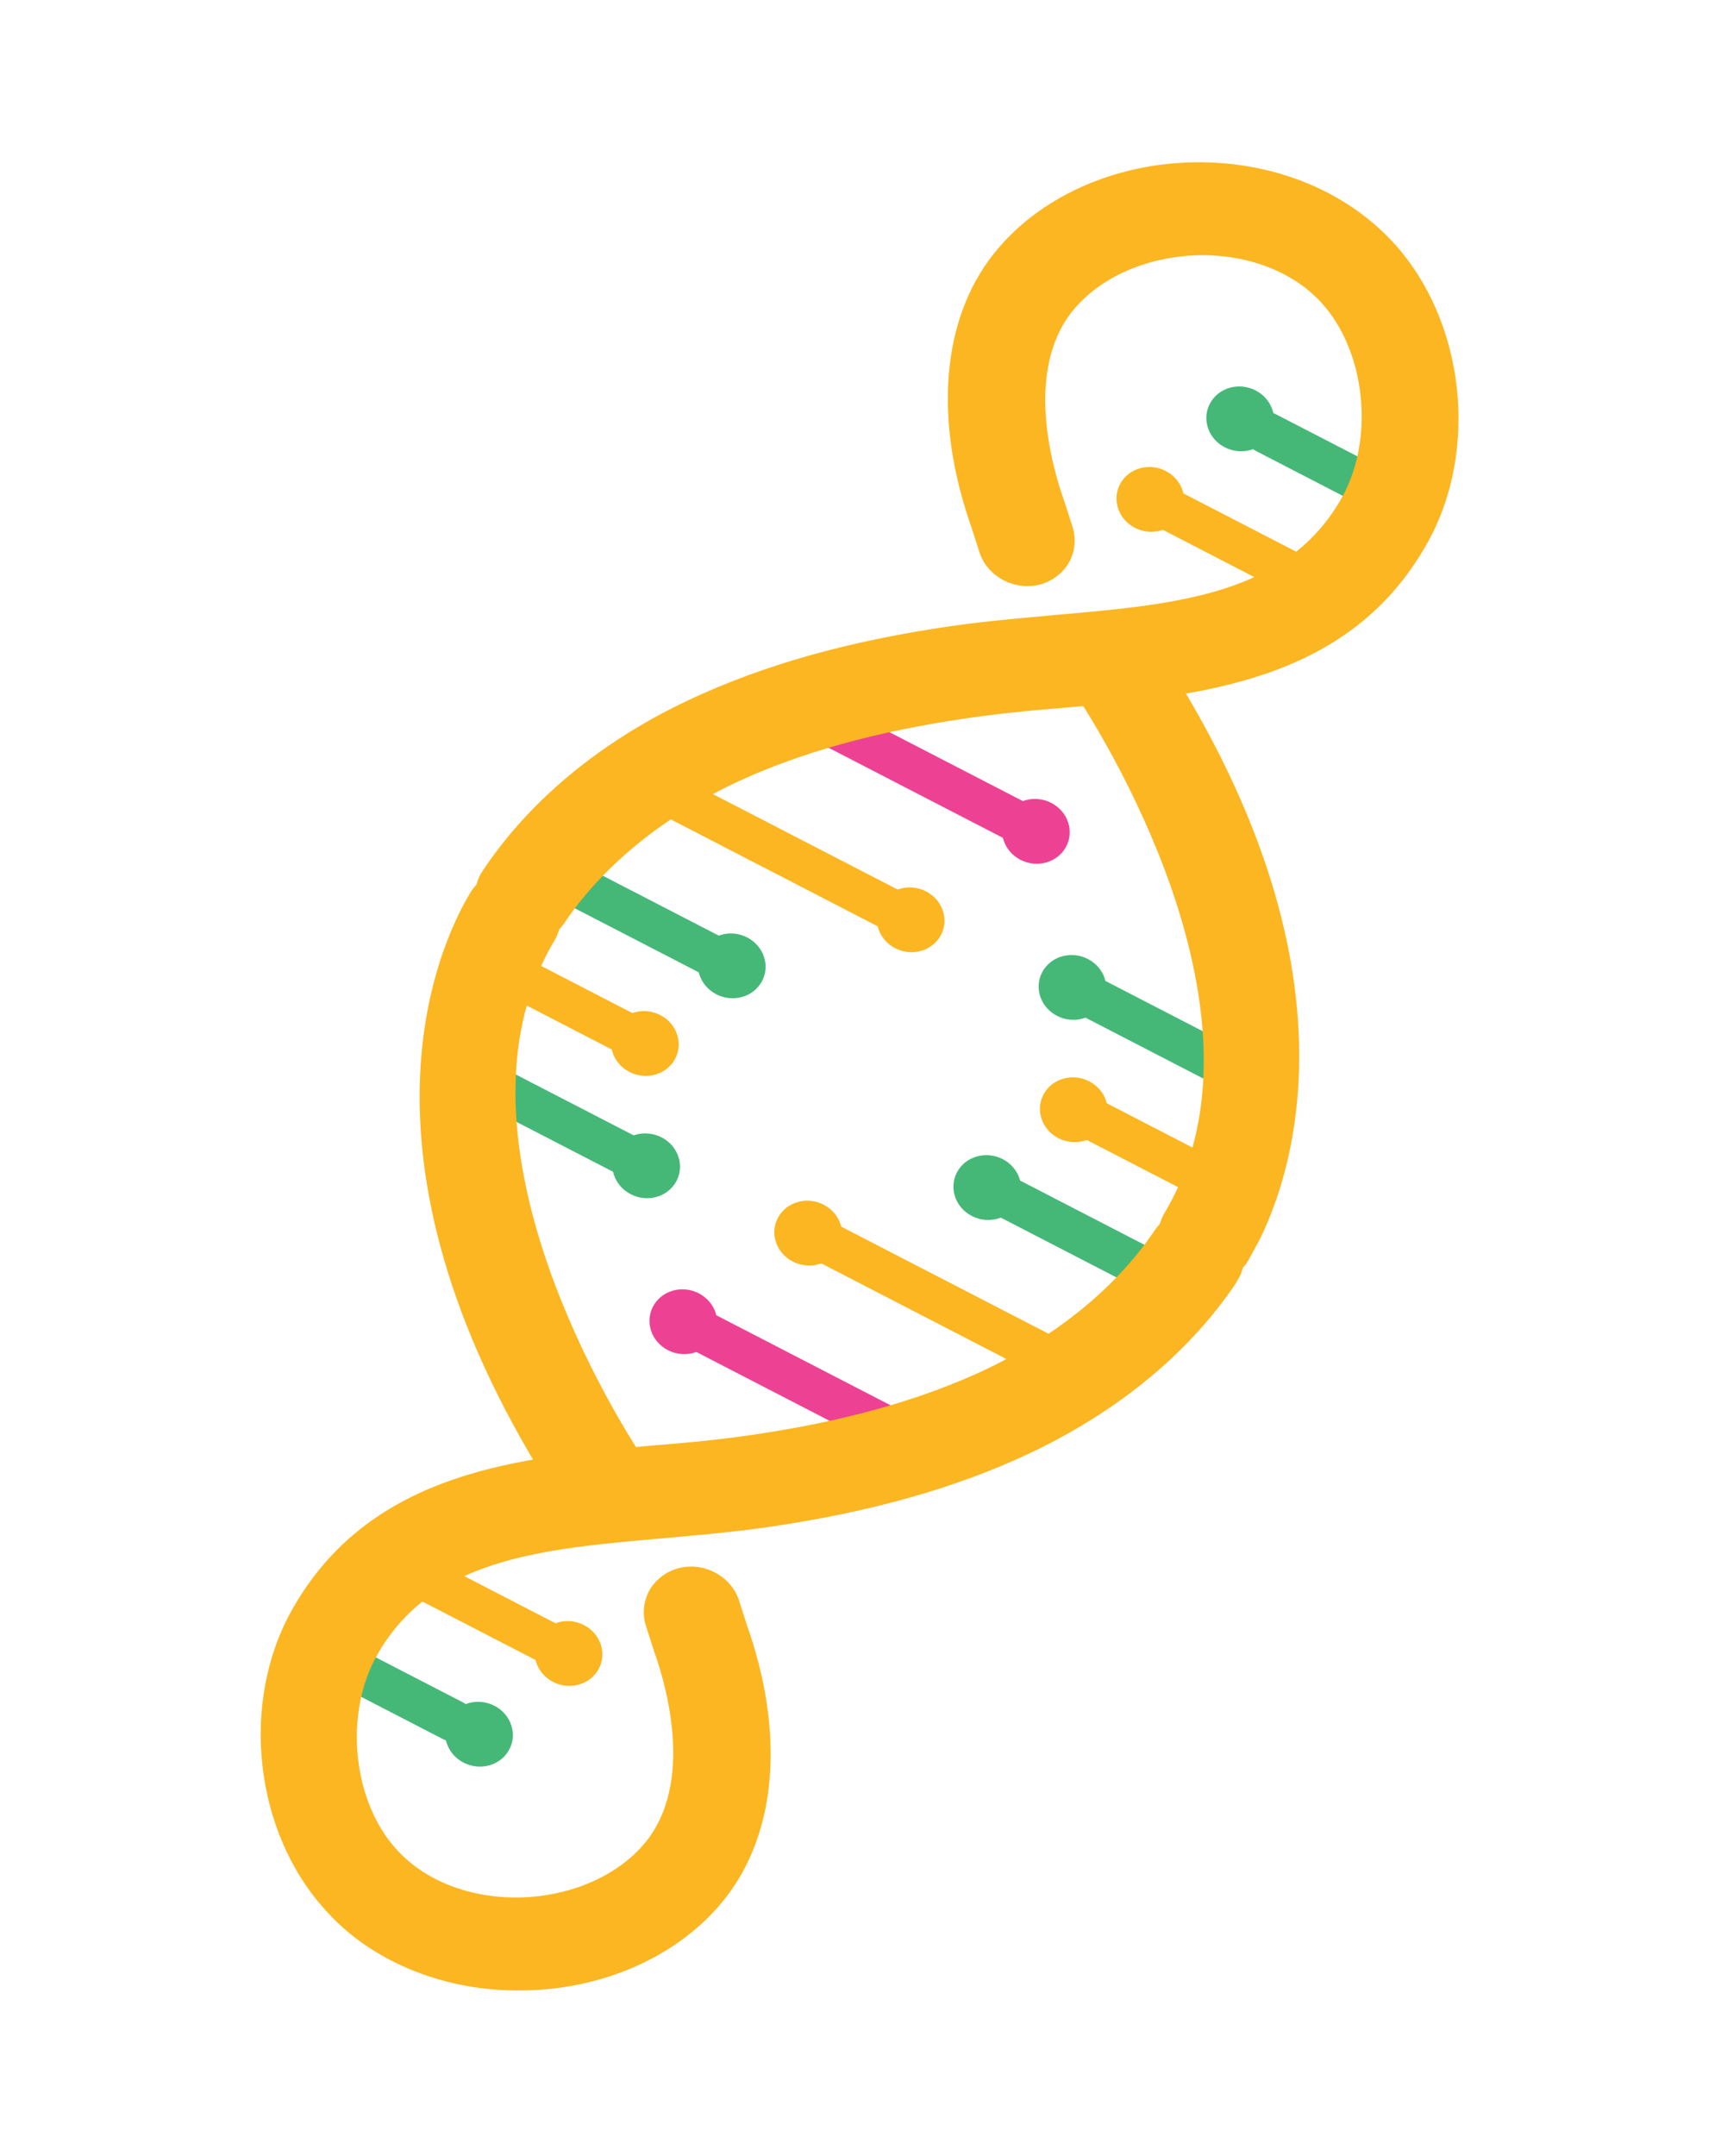 <svg width="246" height="308" viewBox="0 0 246 308" fill="none" xmlns="http://www.w3.org/2000/svg">
<g clip-path="url(#clip0)">
<path d="M91.897 145.498L72.779 135.626C71.203 134.813 69.349 135.377 68.569 136.813C67.761 138.299 68.403 140.088 69.926 140.875L89.043 150.747C90.619 151.56 92.473 150.996 93.254 149.56C94.034 148.124 93.472 146.312 91.897 145.498Z" fill="#FCB621"/>
<path d="M81.008 232.716L61.89 222.844C60.315 222.03 58.461 222.595 57.68 224.031C56.873 225.516 57.514 227.306 59.037 228.092L78.155 237.964C79.73 238.778 81.584 238.213 82.365 236.777C83.198 235.368 82.584 233.529 81.008 232.716Z" fill="#FCB621"/>
<path d="M66.167 243.189L50.095 234.89C48.52 234.076 46.666 234.641 45.885 236.077C45.078 237.562 45.719 239.352 47.242 240.138L63.313 248.437C64.889 249.251 66.743 248.686 67.524 247.25C68.304 245.814 67.69 243.975 66.167 243.189Z" fill="#45B878"/>
<path d="M164.476 178.284L145.359 168.412C143.783 167.599 141.929 168.163 141.149 169.599C140.341 171.085 140.982 172.874 142.506 173.661L161.623 183.533C163.199 184.346 165.053 183.782 165.833 182.346C166.666 180.937 166.052 179.098 164.476 178.284Z" fill="#45B878"/>
<path d="M154.187 192.756L119.734 174.965C118.158 174.152 116.304 174.716 115.523 176.152C114.716 177.638 115.357 179.428 116.88 180.214L151.334 198.005C152.91 198.819 154.764 198.254 155.544 196.818C156.377 195.409 155.763 193.57 154.187 192.756Z" fill="#FCB621"/>
<path d="M135.342 204.904L100.888 187.113C99.313 186.299 97.459 186.863 96.678 188.299C95.871 189.785 96.512 191.575 98.035 192.361L132.489 210.152C134.064 210.966 135.918 210.401 136.699 208.965C137.479 207.529 136.865 205.69 135.342 204.904Z" fill="#ED4294"/>
<path d="M92.137 162.998L70.603 151.879C69.028 151.065 67.174 151.63 66.393 153.065C65.585 154.551 66.227 156.341 67.75 157.127L89.283 168.247C90.859 169.06 92.713 168.496 93.494 167.06C94.327 165.651 93.712 163.812 92.137 162.998Z" fill="#45B878"/>
<path d="M172.63 176.153C170.792 175.204 168.542 175.754 167.442 177.406C161.489 186.254 151.851 193.96 140.261 199.073C130.526 203.368 119.09 206.341 105.395 208.147C101.694 208.646 97.888 208.964 93.872 209.299C75.506 210.913 54.762 212.694 44.218 231.348C37.252 243.668 39.16 260.697 48.61 271.03C54.849 277.867 64.392 281.717 74.77 281.558C85.491 281.387 95.358 276.97 101.216 269.658C108.145 260.997 109.155 247.631 104.001 232.984L102.901 229.562C102.263 227.52 100.004 226.354 97.886 226.909C95.768 227.464 94.611 229.593 95.25 231.635L96.4 235.21C98.451 241.089 102.419 255.567 94.823 264.962C90.409 270.483 82.77 273.894 74.426 274.024C66.478 274.169 59.221 271.309 54.601 266.197C47.422 258.368 45.953 244.736 51.333 235.212C59.861 220.02 76.852 218.584 94.847 217.032C98.784 216.719 102.828 216.334 106.741 215.818C121.229 213.913 133.38 210.739 143.831 206.116C156.855 200.222 167.425 191.792 174.237 181.612C175.39 179.861 174.86 177.495 172.945 176.316C172.84 176.261 172.735 176.207 172.63 176.153Z" fill="#FCB621"/>
<path d="M55.882 280.049C61.502 282.951 68.007 284.471 74.873 284.338C86.465 284.173 97.182 279.307 103.522 271.356C111.038 261.984 112.244 247.64 106.756 232.123L105.656 228.702C105.12 226.966 103.92 225.585 102.266 224.668C102.213 224.641 102.213 224.641 102.161 224.614C100.533 223.773 98.687 223.581 96.966 224.024C95.218 224.517 93.755 225.6 92.841 227.157C92.007 228.692 91.777 230.476 92.313 232.212L93.49 235.863C95.414 241.232 99.076 254.665 92.361 263.056C88.429 267.938 81.64 270.901 74.219 271.064C67.169 271.165 60.779 268.69 56.733 264.254C50.389 257.364 49.146 244.926 53.854 236.513C61.655 222.659 77.141 221.27 95.136 219.718C99.1 219.355 103.196 218.997 107.162 218.508C121.94 216.564 134.33 213.323 145.046 208.583C158.679 202.559 169.621 193.814 176.728 183.215C177.72 181.762 178.029 179.956 177.625 178.225C177.221 176.494 176.101 174.965 174.554 173.975C174.396 173.894 174.186 173.786 174.029 173.704C170.825 172.05 166.908 172.945 165.004 175.829C159.345 184.259 150.107 191.601 139.047 196.48C129.578 200.659 118.38 203.564 104.976 205.33C101.354 205.807 97.601 206.152 93.664 206.465C74.584 208.154 52.995 210.006 41.751 229.947C34.273 243.208 36.325 261.706 46.531 272.874C49.115 275.794 52.311 278.205 55.882 280.049ZM99.495 229.642C99.495 229.642 99.547 229.669 99.495 229.642C99.652 229.723 99.888 229.909 100.043 230.242L101.168 233.74C106.015 247.468 105.173 259.906 98.832 267.857C93.456 274.529 84.464 278.574 74.614 278.751C65.135 278.866 56.459 275.4 50.794 269.241C42.153 259.769 40.442 244.11 46.817 232.753C56.582 215.41 75.714 213.748 94.212 212.138C98.308 211.78 102.113 211.462 105.815 210.964C119.8 209.117 131.475 206.077 141.554 201.643C153.648 196.347 163.686 188.276 169.961 178.96C170.282 178.492 170.891 178.362 171.389 178.683C171.73 178.922 171.807 179.152 171.858 179.306C171.909 179.459 171.932 179.788 171.718 180.058C165.201 189.819 155.111 197.863 142.459 203.442C132.274 207.949 120.361 211.056 106.164 212.92C102.383 213.441 98.366 213.776 94.482 214.117C76.486 215.668 57.961 217.327 48.708 233.73C42.817 244.195 44.403 259.219 52.391 267.91C57.612 273.65 65.684 276.866 74.583 276.706C83.798 276.581 92.26 272.77 97.208 266.637C105.608 256.136 101.414 240.589 99.235 234.327L98.109 230.829C98.034 230.473 98.116 230.198 98.197 230.05C98.278 229.901 98.465 229.681 98.782 229.591C99.048 229.475 99.39 229.588 99.495 229.642Z" fill="#FCB621"/>
<path d="M75.054 127.606C73.163 126.63 70.886 127.229 69.812 128.958C65.11 136.866 51.971 166.355 82.35 212.925C83.519 214.734 85.968 215.301 87.775 214.205C89.634 213.136 90.16 210.807 88.964 209.048C83.949 201.322 59.627 161.304 76.636 132.862C77.685 131.057 77.049 128.763 75.132 127.71C75.159 127.66 75.107 127.633 75.054 127.606Z" fill="#FCB621"/>
<path d="M82.547 216.769C84.648 217.853 87.261 217.871 89.386 216.685C90.953 215.782 91.998 214.356 92.412 212.604C92.799 210.902 92.501 209.099 91.487 207.624C89.33 204.291 81.956 192.366 77.407 177.968C71.862 160.328 72.516 145.637 79.288 134.295C80.175 132.787 80.404 131.003 79.921 129.295C79.437 127.586 78.264 126.156 76.662 125.266C76.557 125.211 76.505 125.184 76.4 125.13C73.091 123.421 69.094 124.465 67.24 127.503C62.297 135.731 48.644 166.413 79.826 214.349C80.581 215.436 81.497 216.226 82.547 216.769ZM73.708 130.082L73.761 130.109C74.076 130.271 74.205 130.528 74.204 130.655C74.255 130.808 74.305 131.087 74.091 131.357C56.249 161.208 81.296 202.489 86.468 210.422C86.65 210.707 86.62 211.008 86.619 211.135C86.591 211.31 86.456 211.558 86.164 211.724C85.686 211.985 85.08 211.862 84.794 211.397C55.352 166.199 67.818 137.947 72.359 130.336C72.679 129.994 73.235 129.838 73.708 130.082Z" fill="#FCB621"/>
<path d="M79.055 240.268C76.676 239.04 75.736 236.226 76.955 233.984C78.174 231.741 81.091 230.919 83.469 232.147C85.848 233.376 86.788 236.189 85.569 238.432C84.35 240.674 81.433 241.496 79.055 240.268Z" fill="#FCB621"/>
<path d="M95.469 192.875C93.09 191.647 92.15 188.833 93.369 186.591C94.588 184.348 97.505 183.526 99.883 184.754C102.262 185.983 103.202 188.796 101.983 191.039C100.764 193.281 97.847 194.103 95.469 192.875Z" fill="#ED4294"/>
<path d="M90.157 170.6C87.778 169.372 86.838 166.558 88.057 164.316C89.276 162.073 92.192 161.251 94.571 162.479C96.95 163.708 97.889 166.521 96.671 168.764C95.451 171.006 92.535 171.828 90.157 170.6Z" fill="#45B878"/>
<path d="M113.316 180.213C110.938 178.985 109.998 176.171 111.217 173.929C112.436 171.686 115.352 170.864 117.731 172.092C120.109 173.32 121.049 176.134 119.83 178.376C118.611 180.619 115.695 181.441 113.316 180.213Z" fill="#FCB621"/>
<path d="M89.969 153.127C87.59 151.899 86.65 149.086 87.87 146.843C89.088 144.601 92.005 143.779 94.383 145.007C96.762 146.235 97.702 149.049 96.483 151.291C95.264 153.533 92.347 154.356 89.969 153.127Z" fill="#FCB621"/>
<path d="M138.914 173.709C136.536 172.481 135.596 169.667 136.815 167.425C138.034 165.182 140.95 164.36 143.329 165.588C145.707 166.817 146.647 169.63 145.428 171.873C144.209 174.115 141.293 174.937 138.914 173.709Z" fill="#45B878"/>
<path d="M66.262 251.799C63.883 250.571 62.943 247.757 64.162 245.515C65.381 243.272 68.298 242.45 70.676 243.678C73.055 244.906 73.995 247.72 72.776 249.962C71.557 252.205 68.64 253.027 66.262 251.799Z" fill="#45B878"/>
<path d="M153.794 162.051L172.912 171.923C174.488 172.736 176.342 172.172 177.122 170.736C177.93 169.25 177.288 167.461 175.765 166.674L156.648 156.802C155.072 155.989 153.218 156.553 152.437 157.989C151.657 159.425 152.219 161.237 153.794 162.051Z" fill="#FCB621"/>
<path d="M164.656 74.883L183.774 84.755C185.349 85.569 187.203 85.004 187.984 83.568C188.791 82.083 188.15 80.293 186.627 79.506L167.509 69.635C165.934 68.821 164.08 69.385 163.299 70.821C162.519 72.257 163.133 74.097 164.656 74.883Z" fill="#FCB621"/>
<path d="M179.55 64.437L195.621 72.736C197.197 73.55 199.051 72.985 199.831 71.549C200.639 70.064 199.998 68.274 198.474 67.487L182.403 59.188C180.828 58.375 178.974 58.94 178.193 60.376C177.412 61.811 177.974 63.624 179.55 64.437Z" fill="#45B878"/>
<path d="M81.215 129.265L100.332 139.137C101.908 139.951 103.762 139.386 104.542 137.95C105.323 136.514 104.709 134.675 103.185 133.888L84.068 124.017C82.492 123.203 80.638 123.768 79.858 125.203C79.025 126.612 79.639 128.452 81.215 129.265Z" fill="#45B878"/>
<path d="M91.504 114.793L125.957 132.584C127.533 133.397 129.387 132.833 130.168 131.397C130.948 129.961 130.334 128.122 128.811 127.335L94.357 109.544C92.781 108.73 90.927 109.295 90.147 110.731C89.366 112.167 89.981 114.006 91.504 114.793Z" fill="#FCB621"/>
<path d="M110.349 102.646L144.803 120.437C146.378 121.25 148.232 120.686 149.013 119.25C149.793 117.814 149.179 115.975 147.656 115.188L113.202 97.397C111.627 96.583 109.773 97.148 108.992 98.584C108.211 100.02 108.826 101.859 110.349 102.646Z" fill="#ED4294"/>
<path d="M153.554 144.551L175.088 155.671C176.663 156.484 178.517 155.92 179.298 154.484C180.106 152.998 179.464 151.208 177.941 150.422L156.408 139.303C154.832 138.489 152.978 139.054 152.197 140.49C151.417 141.925 151.979 143.738 153.554 144.551Z" fill="#45B878"/>
<path d="M73.034 131.446C74.872 132.395 77.122 131.844 78.222 130.193C84.175 121.345 93.813 113.639 105.404 108.526C115.138 104.231 126.574 101.258 140.269 99.451C143.97 98.953 147.776 98.635 151.792 98.299C170.158 96.685 190.902 94.904 201.446 76.251C208.412 63.931 206.504 46.902 197.054 36.568C190.815 29.732 181.272 25.882 170.894 26.04C160.173 26.212 150.306 30.629 144.448 37.94C137.52 46.602 136.509 59.968 141.663 74.615L142.763 78.037C143.401 80.079 145.66 81.245 147.778 80.69C149.896 80.135 151.053 78.005 150.414 75.963L149.264 72.388C147.213 66.51 143.245 52.032 150.841 42.637C155.255 37.116 162.894 33.704 171.238 33.574C179.187 33.43 186.444 36.289 191.063 41.402C198.242 49.231 199.711 62.862 194.331 72.387C185.804 87.579 168.812 89.015 150.817 90.566C146.88 90.88 142.836 91.265 138.923 91.781C124.435 93.685 112.284 96.859 101.833 101.483C88.731 107.273 78.161 115.703 71.376 125.834C70.223 127.584 70.752 129.951 72.668 131.13C72.851 131.288 72.929 131.391 73.034 131.446Z" fill="#FCB621"/>
<path d="M71.688 133.922C74.892 135.576 78.808 134.681 80.713 131.796C86.372 123.367 95.61 116.025 106.697 111.096C116.166 106.918 127.364 104.012 140.768 102.246C144.39 101.77 148.143 101.425 152.08 101.111C171.159 99.422 192.801 97.597 203.992 77.629C211.47 64.369 209.419 45.87 199.212 34.702C192.373 27.239 182.014 23.031 170.766 23.184C159.174 23.349 148.457 28.215 142.117 36.166C134.6 45.538 133.395 59.882 138.883 75.399L139.982 78.82C140.519 80.556 141.719 81.937 143.373 82.854C145.001 83.695 146.872 83.964 148.673 83.498C150.42 83.005 151.884 81.922 152.798 80.365C153.632 78.83 153.862 77.046 153.325 75.31L152.149 71.659C150.225 66.29 146.563 52.857 153.277 44.466C157.209 39.584 163.999 36.621 171.419 36.458C178.47 36.357 184.859 38.832 188.906 43.268C195.222 50.208 196.518 62.672 191.81 71.085C184.009 84.94 168.524 86.329 150.528 87.88C146.564 88.243 142.468 88.602 138.503 89.091C123.724 91.035 111.334 94.276 100.618 99.016C87.012 104.99 76.043 113.785 68.989 124.41C67.996 125.864 67.687 127.67 68.092 129.401C68.496 131.132 69.615 132.661 71.163 133.65C71.347 133.682 71.531 133.84 71.688 133.922ZM187.117 32.452C190.058 33.971 192.73 35.984 194.871 38.358C203.511 47.829 205.222 63.489 198.847 74.846C189.082 92.189 169.95 93.851 151.452 95.46C147.356 95.818 143.551 96.136 139.85 96.635C125.864 98.481 114.189 101.521 104.11 105.956C92.016 111.252 81.951 119.372 75.703 128.639C75.382 129.107 74.773 129.236 74.275 128.916C73.934 128.676 73.857 128.446 73.806 128.293C73.755 128.14 73.732 127.811 73.946 127.541C80.463 117.779 90.553 109.736 103.205 104.157C113.39 99.65 125.303 96.543 139.5 94.679C143.334 94.185 147.35 93.85 151.235 93.509C169.178 91.93 187.755 90.299 197.035 73.847C202.926 63.381 201.34 48.357 193.352 39.666C188.132 33.927 180.06 30.71 171.161 30.871C161.945 30.995 153.51 34.757 148.535 40.939C140.136 51.441 144.33 66.987 146.509 73.249L147.634 76.747C147.71 77.103 147.628 77.378 147.547 77.526C147.466 77.675 147.279 77.895 146.961 77.985C146.591 78.047 146.301 77.961 146.144 77.88C145.986 77.799 145.751 77.614 145.648 77.307L144.523 73.809C139.676 60.081 140.519 47.643 146.859 39.693C152.208 33.069 161.227 28.975 171.05 28.848C176.886 28.754 182.39 30.011 187.117 32.452Z" fill="#FCB621"/>
<path d="M170.637 179.943C172.528 180.92 174.804 180.32 175.879 178.591C180.581 170.683 193.72 141.194 163.342 94.624C162.172 92.815 159.723 92.248 157.916 93.344C156.057 94.414 155.531 96.742 156.727 98.501C161.742 106.228 186.063 146.245 169.055 174.687C168.006 176.492 168.642 178.787 170.559 179.84C170.532 179.889 170.584 179.916 170.637 179.943Z" fill="#FCB621"/>
<path d="M169.291 182.419C172.6 184.128 176.597 183.085 178.451 180.046C183.394 171.819 197.047 141.136 165.865 93.2C163.812 90.047 159.571 89.062 156.358 90.891C154.79 91.794 153.746 93.22 153.332 94.972C152.917 96.724 153.242 98.477 154.257 99.952C156.413 103.286 163.787 115.21 168.336 129.609C173.882 147.248 173.227 161.939 166.456 173.282C165.569 174.79 165.339 176.573 165.823 178.282C166.307 179.99 167.48 181.42 169.081 182.311L169.291 182.419ZM160.452 95.732C160.61 95.814 160.74 95.944 160.871 96.075C190.313 141.274 177.821 169.575 173.306 177.136C173.064 177.582 172.456 177.712 171.983 177.468L171.878 177.413C171.615 177.278 171.486 177.021 171.435 176.867C171.383 176.714 171.334 176.435 171.548 176.165C189.389 146.314 164.342 105.033 159.145 97.023C158.963 96.739 158.993 96.437 158.994 96.311C159.022 96.135 159.157 95.888 159.449 95.721C159.794 95.582 160.137 95.569 160.452 95.732Z" fill="#FCB621"/>
<path d="M162.222 75.402C159.843 74.174 158.903 71.36 160.122 69.118C161.341 66.875 164.258 66.053 166.636 67.281C169.015 68.51 169.955 71.323 168.736 73.565C167.517 75.808 164.6 76.63 162.222 75.402Z" fill="#FCB621"/>
<path d="M145.86 122.822C143.482 121.594 142.542 118.78 143.761 116.538C144.98 114.295 147.896 113.473 150.275 114.701C152.653 115.93 153.593 118.743 152.374 120.986C151.155 123.228 148.239 124.05 145.86 122.822Z" fill="#ED4294"/>
<path d="M151.093 145.119C148.715 143.891 147.775 141.078 148.994 138.835C150.213 136.593 153.129 135.771 155.508 136.999C157.886 138.227 158.826 141.041 157.607 143.283C156.388 145.525 153.472 146.348 151.093 145.119Z" fill="#45B878"/>
<path d="M127.96 135.457C125.582 134.229 124.642 131.415 125.861 129.173C127.08 126.93 129.996 126.108 132.375 127.336C134.753 128.565 135.693 131.378 134.474 133.621C133.255 135.863 130.339 136.685 127.96 135.457Z" fill="#FCB621"/>
<path d="M151.281 162.592C148.902 161.364 147.962 158.55 149.181 156.308C150.4 154.065 153.317 153.243 155.695 154.471C158.074 155.7 159.014 158.513 157.795 160.756C156.575 162.998 153.659 163.82 151.281 162.592Z" fill="#FCB621"/>
<path d="M102.388 142.037C100.009 140.809 99.069 137.996 100.288 135.753C101.507 133.511 104.424 132.689 106.802 133.917C109.181 135.145 110.121 137.959 108.902 140.201C107.683 142.443 104.766 143.266 102.388 142.037Z" fill="#45B878"/>
<path d="M175.067 63.898C172.689 62.67 171.749 59.856 172.968 57.614C174.187 55.371 177.103 54.549 179.482 55.778C181.86 57.006 182.8 59.819 181.581 62.062C180.362 64.304 177.446 65.126 175.067 63.898Z" fill="#45B878"/>
</g>
<defs>
<clipPath id="clip0">
<rect width="123.345" height="285.261" fill="white" transform="matrix(-0.885 -0.457 -0.479 0.881 245.691 56.356)"/>
</clipPath>
</defs>
</svg>
